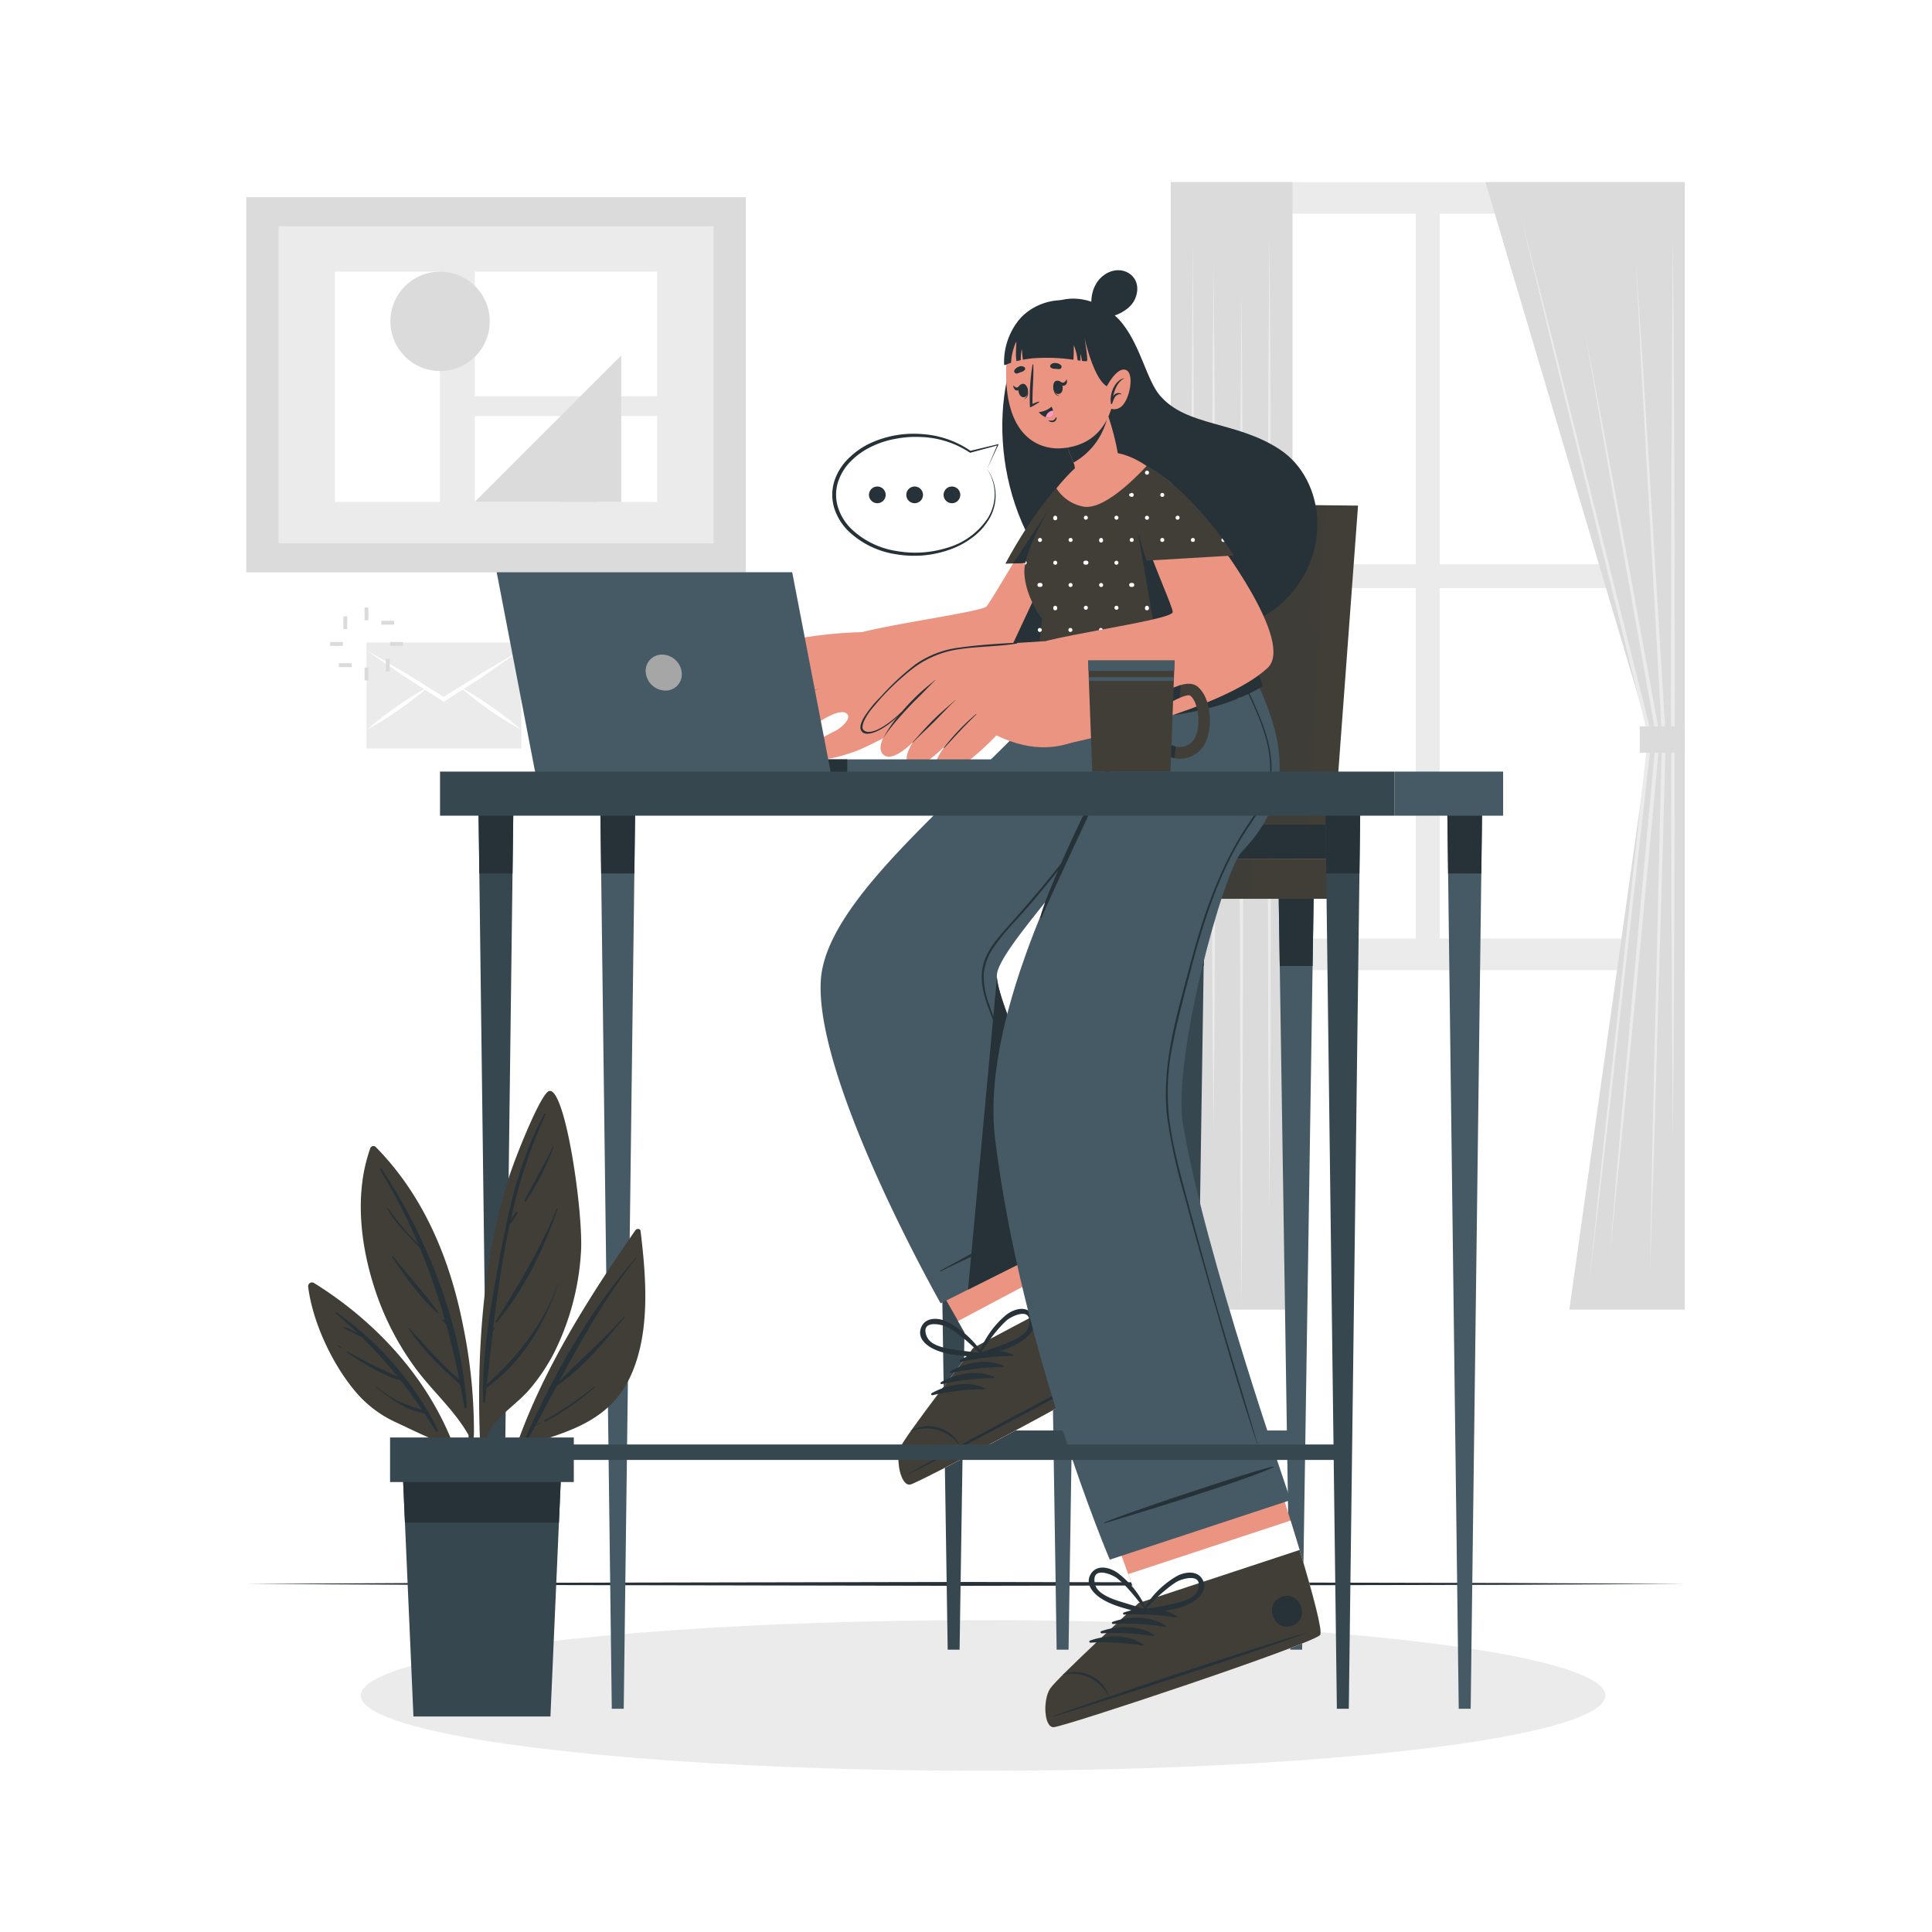 <svg class="animated" id="freepik_stories-telecommuting" xmlns="http://www.w3.org/2000/svg" viewBox="0 0 500 500" version="1.1" xmlns:xlink="http://www.w3.org/1999/xlink" xmlns:svgjs="http://svgjs.com/svgjs"><style>svg#freepik_stories-telecommuting:not(.animated) .animable {opacity: 0;}svg#freepik_stories-telecommuting.animated #freepik--Character--inject-70 {animation: 1.5s Infinite  linear floating;animation-delay: 0s;}            @keyframes floating {                0% {                    opacity: 1;                    transform: translateY(0px);                }                50% {                    transform: translateY(-10px);                }                100% {                    opacity: 1;                    transform: translateY(0px);                }            }        </style><g id="freepik--background-complete--inject-70" class="animable" style="transform-origin: 249.87px 228.77px;"><polygon points="63.99 409.91 110.49 409.67 157 409.58 250 409.41 343 409.58 389.51 409.67 436.01 409.91 389.51 410.15 343 410.24 250 410.41 157 410.24 110.49 410.15 63.99 409.91" style="fill: rgb(38, 50, 56); transform-origin: 250px 409.91px;" id="elguh597wdnes" class="animable"></polygon><rect x="63.73" y="51.02" width="129.3" height="97.1" style="fill: rgb(219, 219, 219); transform-origin: 128.38px 99.57px;" id="elv4qsp0i9msr" class="animable"></rect><rect x="72.07" y="58.54" width="112.61" height="82.06" style="fill: rgb(235, 235, 235); transform-origin: 128.375px 99.57px;" id="el1v1jj21hk9r" class="animable"></rect><rect x="86.67" y="70.31" width="27.18" height="59.6" style="fill: rgb(255, 255, 255); transform-origin: 100.26px 100.11px;" id="ely1r0qok9a9" class="animable"></rect><rect x="122.86" y="70.31" width="47.22" height="32.23" style="fill: rgb(255, 255, 255); transform-origin: 146.47px 86.425px;" id="el7k9v5ddpvvq" class="animable"></rect><rect x="122.86" y="107.67" width="22.24" height="22.24" style="fill: rgb(255, 255, 255); transform-origin: 133.98px 118.79px;" id="ela5lfb9xe76j" class="animable"></rect><rect x="154.56" y="107.67" width="15.52" height="22.24" style="fill: rgb(255, 255, 255); transform-origin: 162.32px 118.79px;" id="elmrylbybl278" class="animable"></rect><circle cx="113.89" cy="83.17" r="12.86" style="fill: rgb(219, 219, 219); transform-origin: 113.89px 83.17px;" id="eldqcmigvqf4u" class="animable"></circle><polygon points="122.86 129.91 160.77 129.91 160.77 92 122.86 129.91" style="fill: rgb(219, 219, 219); transform-origin: 141.815px 110.955px;" id="elmwatdowrl" class="animable"></polygon><rect x="302.99" y="47.13" width="133.02" height="203.96" style="fill: rgb(235, 235, 235); transform-origin: 369.5px 149.11px;" id="elrbttw2vzntj" class="animable"></rect><rect x="310.24" y="55.3" width="56.17" height="90.72" style="fill: rgb(255, 255, 255); transform-origin: 338.325px 100.66px;" id="elzxyw5m24e2" class="animable"></rect><rect x="372.59" y="55.3" width="56.17" height="90.72" style="fill: rgb(255, 255, 255); transform-origin: 400.675px 100.66px;" id="elde2i4r5bdlk" class="animable"></rect><rect x="310.24" y="152.19" width="56.17" height="90.72" style="fill: rgb(255, 255, 255); transform-origin: 338.325px 197.55px;" id="el9zao696na5g" class="animable"></rect><rect x="372.59" y="152.19" width="56.17" height="90.72" style="fill: rgb(255, 255, 255); transform-origin: 400.675px 197.55px;" id="elkp47gt9vch8" class="animable"></rect><polygon points="384.43 47.13 436.01 47.13 436.01 338.92 406.15 338.92 426.99 190.44 384.43 47.13" style="fill: rgb(219, 219, 219); transform-origin: 410.22px 193.025px;" id="eloyknqzh6ff" class="animable"></polygon><polygon points="393.37 55.01 402.01 88.81 410.5 122.65 427.48 190.32 427.5 190.41 427.49 190.5 419.46 261.27 415.44 296.65 411.27 332.02 414.95 296.6 418.8 261.19 426.5 190.39 426.51 190.56 409.86 122.81 401.54 88.93 393.37 55.01" style="fill: rgb(235, 235, 235); transform-origin: 410.435px 193.515px;" id="elmlmjlpa6h6r" class="animable"></polygon><polygon points="432.94 61 433.18 90.26 433.32 119.53 433.44 178.05 433.32 236.58 433.19 265.84 432.94 295.11 432.69 265.84 432.56 236.58 432.44 178.05 432.56 119.53 432.7 90.26 432.94 61" style="fill: rgb(235, 235, 235); transform-origin: 432.94px 178.055px;" id="elx739p2nqjyg" class="animable"></polygon><path d="M423.3,66.48l2.06,31.08,1.92,31.09,3.81,62.17v0c-.25,11.55-.64,23.1-.95,34.65l-1,34.64-1,34.65L427,329.44l.66-34.65.81-34.65.82-34.65c.28-11.55.5-23.11.85-34.65v0l-3.5-62.2L424.9,97.59Z" style="fill: rgb(235, 235, 235); transform-origin: 427.195px 197.96px;" id="elvi52c9bjgja" class="animable"></path><path d="M416.59,325l2.85-33.62,3-33.61c2.07-22.4,4.05-44.81,6.18-67.2v.13l-9.31-52.34-4.59-26.18-4.51-26.19,4.93,26.12L420,138.19l9.57,52.29v.13c-2,22.4-4.2,44.79-6.29,67.19L420,291.38Z" style="fill: rgb(235, 235, 235); transform-origin: 419.89px 205.495px;" id="el7s59qsjo1xy" class="animable"></path><rect x="424.36" y="187.99" width="11.65" height="6.8" style="fill: rgb(219, 219, 219); transform-origin: 430.185px 191.39px;" id="ely3gm1le96g" class="animable"></rect><rect x="302.99" y="47.13" width="31.51" height="291.8" style="fill: rgb(219, 219, 219); transform-origin: 318.745px 193.03px;" id="ely61emk58iy" class="animable"></rect><polygon points="328.52 61 328.77 92.55 328.86 124.1 329.02 187.2 328.86 250.3 328.77 281.85 328.52 313.4 328.28 281.85 328.19 250.3 328.03 187.2 328.19 124.1 328.28 92.55 328.52 61" style="fill: rgb(235, 235, 235); transform-origin: 328.525px 187.2px;" id="el3u8ea4cnmgd" class="animable"></polygon><polygon points="314.06 68.31 314.3 96.49 314.44 124.66 314.56 181 314.44 237.34 314.3 265.51 314.06 293.69 313.81 265.51 313.67 237.34 313.56 181 313.68 124.66 313.81 96.49 314.06 68.31" style="fill: rgb(235, 235, 235); transform-origin: 314.06px 181px;" id="elzma1cy98kk" class="animable"></polygon><polygon points="321.29 74.97 321.54 107.95 321.62 140.94 321.79 206.91 321.62 272.88 321.54 305.87 321.29 338.86 321.05 305.87 320.96 272.88 320.79 206.91 320.96 140.94 321.05 107.95 321.29 74.97" style="fill: rgb(235, 235, 235); transform-origin: 321.29px 206.915px;" id="el305ave6w78f" class="animable"></polygon><polygon points="308.68 62.66 308.92 97.19 309.01 131.71 309.18 200.76 309.01 269.81 308.92 304.33 308.68 338.86 308.43 304.33 308.35 269.81 308.18 200.76 308.35 131.71 308.44 97.19 308.68 62.66" style="fill: rgb(235, 235, 235); transform-origin: 308.68px 200.76px;" id="elepgm89d9hi" class="animable"></polygon><rect x="94.85" y="166.29" width="40.07" height="27.42" style="fill: rgb(235, 235, 235); transform-origin: 114.885px 180px;" id="eldtqte4qepsa" class="animable"></rect><path d="M94.85,168.3c3.45,1.94,6.85,4,10.23,6,1.7,1,3.36,2.07,5,3.11l5,3.13h-.54l5-3.13c1.68-1,3.34-2.1,5-3.11l5.09-3.05c1.71-1,3.41-2,5.14-3-1.61,1.15-3.26,2.25-4.88,3.37L125.12,175c-1.64,1.11-3.32,2.15-5,3.23l-5,3.21-.27.17-.27-.17-5-3.21c-1.66-1.08-3.33-2.12-5-3.23C101.37,172.78,98.08,170.59,94.85,168.3Z" style="fill: rgb(255, 255, 255); transform-origin: 114.81px 174.93px;" id="elfln38u45il" class="animable"></path><path d="M95,188.83a83,83,0,0,1,7.61-5.92,81.78,81.78,0,0,1,8.18-5.11,81.4,81.4,0,0,1-7.61,5.93A81.7,81.7,0,0,1,95,188.83Z" style="fill: rgb(255, 255, 255); transform-origin: 102.895px 183.315px;" id="elz1vuxb1t6h" class="animable"></path><path d="M134.83,188.83a82.85,82.85,0,0,1-8.18-5.1,80,80,0,0,1-7.6-5.93,81.64,81.64,0,0,1,8.17,5.11A80.37,80.37,0,0,1,134.83,188.83Z" style="fill: rgb(255, 255, 255); transform-origin: 126.94px 183.315px;" id="elkwdojer79tl" class="animable"></path><rect x="94.35" y="157.23" width="1" height="3.31" style="fill: rgb(219, 219, 219); transform-origin: 94.85px 158.885px;" id="el4er8bwxptqh" class="animable"></rect><g id="el1vtbmqk2lhs"><rect x="88.86" y="159.5" width="1" height="3.31" style="fill: rgb(219, 219, 219); transform-origin: 89.36px 161.155px; transform: rotate(-45deg);" class="animable"></rect></g><rect x="85.43" y="166.15" width="3.31" height="1" style="fill: rgb(219, 219, 219); transform-origin: 87.085px 166.65px;" id="eln44jonx2iz" class="animable"></rect><g id="ele38t0i6tmoo"><rect x="87.71" y="171.65" width="3.31" height="1" style="fill: rgb(219, 219, 219); transform-origin: 89.365px 172.15px; transform: rotate(-45deg);" class="animable"></rect></g><rect x="94.35" y="172.77" width="1" height="3.31" style="fill: rgb(219, 219, 219); transform-origin: 94.85px 174.425px;" id="eleiy3qju2cmu" class="animable"></rect><g id="el2qrpl5sucp"><rect x="99.85" y="170.49" width="1" height="3.31" style="fill: rgb(219, 219, 219); transform-origin: 100.35px 172.145px; transform: rotate(-45deg);" class="animable"></rect></g><rect x="100.97" y="166.15" width="3.31" height="1" style="fill: rgb(219, 219, 219); transform-origin: 102.625px 166.65px;" id="elc7wb8jq9abl" class="animable"></rect><g id="elfqqau7xmhr7"><rect x="98.69" y="160.66" width="3.31" height="1" style="fill: rgb(219, 219, 219); transform-origin: 100.345px 161.16px; transform: rotate(-45deg);" class="animable"></rect></g></g><g id="freepik--Shadow--inject-70" class="animable" style="transform-origin: 254.42px 438.79px;"><ellipse cx="254.42" cy="438.79" rx="161.05" ry="19.49" style="fill: rgb(235, 235, 235); transform-origin: 254.42px 438.79px;" id="elonu3oy0cem" class="animable"></ellipse></g><g id="freepik--Chair--inject-70" class="animable" style="transform-origin: 295.055px 278.505px;"><rect x="275" y="370.21" width="60.46" height="4" style="fill: rgb(69, 90, 100); transform-origin: 305.23px 372.21px;" id="eli98rk8xrip9" class="animable"></rect><polygon points="279.54 231.05 279.25 250 277.41 370.21 277.35 374.21 276.54 426.94 273.46 426.94 272.65 374.21 272.59 370.21 270.75 250 270.46 231.05 279.54 231.05" style="fill: rgb(69, 90, 100); transform-origin: 275px 328.995px;" id="ele265qtlvuam" class="animable"></polygon><polygon points="270.46 231.05 279.54 231.05 279.25 250 270.75 250 270.46 231.05" style="fill: rgb(38, 50, 56); transform-origin: 275px 240.525px;" id="ela4bmvczqrz" class="animable"></polygon><polygon points="339.99 231.05 339.7 250 336.99 426.94 333.91 426.94 333.1 374.21 333.04 370.21 331.2 250 330.91 231.05 339.99 231.05" style="fill: rgb(69, 90, 100); transform-origin: 335.45px 328.995px;" id="elkgbifvxxm9s" class="animable"></polygon><polygon points="339.99 231.05 339.7 250 331.2 250 330.91 231.05 339.99 231.05" style="fill: rgb(38, 50, 56); transform-origin: 335.45px 240.525px;" id="eloef1i5p403d" class="animable"></polygon><rect x="246.8" y="370.21" width="60.46" height="4" style="fill: rgb(55, 71, 79); transform-origin: 277.03px 372.21px;" id="elbbk10rqehpe" class="animable"></rect><polygon points="251.34 231.05 251.05 250 249.21 370.21 249.15 374.21 248.34 426.94 245.26 426.94 242.55 250 242.26 231.05 251.34 231.05" style="fill: rgb(55, 71, 79); transform-origin: 246.8px 328.995px;" id="elt6in7lv3eag" class="animable"></polygon><polygon points="242.26 231.05 251.34 231.05 251.05 250 242.55 250 242.26 231.05" style="fill: rgb(38, 50, 56); transform-origin: 246.8px 240.525px;" id="elsw8aechcnen" class="animable"></polygon><polygon points="311.8 231.05 311.51 250 309.67 370.21 309.61 374.21 308.8 426.94 305.72 426.94 304.91 374.21 304.85 370.21 303.01 250 302.72 231.05 311.8 231.05" style="fill: rgb(55, 71, 79); transform-origin: 307.26px 328.995px;" id="eliguz5a4xhwh" class="animable"></polygon><polygon points="302.72 231.05 311.8 231.05 311.51 250 303.01 250 302.72 231.05" style="fill: rgb(38, 50, 56); transform-origin: 307.26px 240.525px;" id="el0qn0ljk34p0k" class="animable"></polygon><rect x="238.65" y="222.23" width="106.06" height="10.38" style="fill: rgb(65, 62, 56); transform-origin: 291.68px 227.42px;" id="elvxpg8kt2im" class="animable"></rect><g id="el7ioe0sg9odo"><rect x="238.65" y="222.23" width="85.38" height="10.38" style="fill: rgb(38, 50, 56); opacity: 0.1; transform-origin: 281.34px 227.42px;" class="animable"></rect></g><polygon points="351.46 130.85 344.69 222.23 281.43 222.23 280.86 213.46 275.39 130.07 342.98 130.76 351.46 130.85" style="fill: rgb(65, 62, 56); transform-origin: 313.425px 176.15px;" id="el4wv3in71klo" class="animable"></polygon><g id="el3v51zua3twh"><polygon points="342.98 130.76 338.33 222.23 281.43 222.23 280.86 213.46 275.39 130.07 342.98 130.76" style="fill: rgb(38, 50, 56); opacity: 0.1; transform-origin: 309.185px 176.15px;" class="animable"></polygon></g><polygon points="345.34 213.46 344.69 222.23 281.43 222.23 280.86 213.46 345.34 213.46" style="fill: rgb(38, 50, 56); transform-origin: 313.1px 217.845px;" id="elwp78pmeqre" class="animable"></polygon></g><g id="freepik--Character--inject-70" class="animable animator-active" style="transform-origin: 262.049px 258.467px;"><path d="M268.72,81.2c-12.42,13.24-13.57,45.82,3.49,66.93,14.44,17.87,46.15,19.92,59.19,8.26,13.84-12.37,11.57-32.24-.09-40-11.26-7.49-24.18-5.87-31.14-14.05-3.34-3.92-4.91-12.47-9.58-18.47C285.38,77.19,275.08,74.41,268.72,81.2Z" style="fill: rgb(38, 50, 56); transform-origin: 300.165px 120.478px;" id="el9v2lczs8sww" class="animable"></path><path d="M283.64,131.27c-3.23,21.41-6.07,38-11.55,42.65-4.42,3.72-10.89,6.73-17.63,9.1a173.74,173.74,0,0,1-22.06,5.87c-2.3.47-4.22.82-5.58,1.08-3.37.62-11.59-21.14-9.51-24.16.48-.69,2.66-1.44,5.75-2.21,10.41-2.58,31.18-5.36,32.28-6.69s6.79-11.06,14.5-23.81c5.32-8.81,10.18-11.79,12.55-9.8C283.72,124.43,284.26,127.14,283.64,131.27Z" style="fill: rgb(235, 148, 129); transform-origin: 250.437px 156.346px;" id="elwb87kyu0kv" class="animable"></path><path d="M232.4,188.89A87.32,87.32,0,0,1,222,194.2c-2.88,1.1-11.25,4-12.77,1-1-2.08,3.68-4.38,7-6.08,1.74-.9,3.81-3,3.18-4.08-1.09-2-5.56.46-8.46,2.48-5.61,3.9-13,10.71-16.8,8-1.45-1,0-3.21,2.1-5.41-3.55,2.66-7.4,4.91-9,3.84a2,2,0,0,1-.66-2.64,2.63,2.63,0,0,1-2.93-.22c-1.32-1.18-.88-3.11.29-5.15a1.44,1.44,0,0,1-1.16-.63c-2.91-3.73,9.09-16.08,13.48-17.5,12.89-4.2,27-4.2,27-4.2C228.63,167.31,232.41,188.88,232.4,188.89Z" style="fill: rgb(235, 148, 129); transform-origin: 207.37px 180.065px;" id="eldsgz9aoadfk" class="animable"></path><path d="M212.07,178.21a21.48,21.48,0,0,0-8.49,4.09c-2.9,2.36-5.1,5.43-7.74,8a.07.07,0,1,0,.11.1c1.23-1.34,2.61-2.56,3.9-3.85s2.48-2.57,3.82-3.74a21.36,21.36,0,0,1,8.42-4.6S212.1,178.2,212.07,178.21Z" style="fill: rgb(38, 50, 56); transform-origin: 203.956px 184.315px;" id="el2gcjuxtjukz" class="animable"></path><path d="M209.17,172.83a53.49,53.49,0,0,0-9.92,4.37c-3.36,2.07-5.87,5.21-8.34,8.24q-2.24,2.72-4.33,5.54c-.06.08,0,.19.11.11q3.75-4.68,7.79-9.13a28.12,28.12,0,0,1,8.83-6.62c1.91-.92,3.9-1.68,5.87-2.45C209.22,172.88,209.2,172.82,209.17,172.83Z" style="fill: rgb(38, 50, 56); transform-origin: 197.879px 181.973px;" id="el21g5ns2tems" class="animable"></path><path d="M205.08,168.26c-3.3,1-6.18,1.79-9,3.83a48.28,48.28,0,0,0-8.43,8.55c-1.34,1.69-2.63,3.43-3.89,5.18-.05.07.07.16.13.09a111.57,111.57,0,0,1,9.41-11,22,22,0,0,1,5.42-4.19,40.35,40.35,0,0,1,6.37-2.47S205.09,168.25,205.08,168.26Z" style="fill: rgb(38, 50, 56); transform-origin: 194.419px 177.093px;" id="elstz1ee8hzs" class="animable"></path><path d="M283.64,131.27c-3.23,21.41-6.07,38-11.55,42.65-4.42,3.72-10.89,6.73-17.63,9.1l27.93-59.72C283.72,124.43,284.26,127.14,283.64,131.27Z" style="fill: rgb(38, 50, 56); transform-origin: 269.178px 153.16px;" id="elozhnp778fm8" class="animable"></path><path d="M285,127.57c0,.33,0,.68,0,1s0,.56-.06.86a101.09,101.09,0,0,1-2.63,15.85l-.88,0-.86,0-7,.23-1,0-6.94.23-.89,0-2.55.08-2,.07s7-13.42,15-21.52a12.08,12.08,0,0,1,2.52-2C281.33,120.44,284.93,121.58,285,127.57Z" style="fill: rgb(65, 62, 56); transform-origin: 272.595px 133.699px;" id="eldrrq3r0mnjr" class="animable"></path><circle cx="281.02" cy="122.32" r="0.52" style="fill: rgb(255, 255, 255); transform-origin: 281.02px 122.32px;" id="el0f6vyxyv52n" class="animable"></circle><path d="M273.62,134a.52.52,0,1,1-.51-.52A.51.51,0,0,1,273.62,134Z" style="fill: rgb(255, 255, 255); transform-origin: 273.1px 134px;" id="elc23q6ncol9d" class="animable"></path><circle cx="281.02" cy="133.98" r="0.52" style="fill: rgb(255, 255, 255); transform-origin: 281.02px 133.98px;" id="elvlw3txh31od" class="animable"></circle><circle cx="277.06" cy="128.08" r="0.52" style="fill: rgb(255, 255, 255); transform-origin: 277.06px 128.08px;" id="elx3rops6c5h" class="animable"></circle><path d="M285,127.57c0,.33,0,.68,0,1h0a.52.52,0,1,1,0-1Z" style="fill: rgb(255, 255, 255); transform-origin: 284.669px 128.07px;" id="elswajs4frvd" class="animable"></path><path d="M265.71,145.63a.48.48,0,0,1-.06.24l-.89,0a.5.5,0,0,1-.08-.27.52.52,0,0,1,1,0Z" style="fill: rgb(255, 255, 255); transform-origin: 265.195px 145.546px;" id="elj16zoz83aj8" class="animable"></path><path d="M273.62,145.6l-1,0h0a.52.52,0,0,1,1,0Z" style="fill: rgb(255, 255, 255); transform-origin: 273.12px 145.411px;" id="el3mbnrhflly4" class="animable"></path><path d="M281.44,145.34l-.86,0a.51.51,0,0,1,.44-.25A.52.52,0,0,1,281.44,145.34Z" style="fill: rgb(255, 255, 255); transform-origin: 281.01px 145.215px;" id="elixx579krdsi" class="animable"></path><circle cx="269.15" cy="139.74" r="0.52" style="fill: rgb(255, 255, 255); transform-origin: 269.15px 139.74px;" id="el6ahg76lje8d" class="animable"></circle><circle cx="277.06" cy="139.74" r="0.52" style="fill: rgb(255, 255, 255); transform-origin: 277.06px 139.74px;" id="el60fq2lv2b08" class="animable"></circle><path d="M285,127.57c0,.33,0,.68,0,1s0,.56-.06.86a101.09,101.09,0,0,1-2.63,15.85l-.88,0-.86,0-7,.23-1,0-6.94.23-.89,0-2.55.08,15.47-23.43C281.33,120.44,284.93,121.58,285,127.57Z" style="fill: rgb(38, 50, 56); transform-origin: 273.595px 133.668px;" id="elfzz0lxhmyu" class="animable"></path><path d="M235.55,384.2c2.47-.42,62.47-32.5,64-35.17.58-1-3.58-10-8.92-20.77-1.16-2.32-2.36-4.71-3.6-7.13-8-15.72-16.88-32.21-16.88-32.21l-40.2,21.35,18,31.62,3.94,6.95S234.4,371.4,233.05,374.5,233.08,384.62,235.55,384.2Z" style="fill: rgb(235, 148, 129); transform-origin: 264.777px 336.569px;" id="elpzw4ljqk6h" class="animable"></path><path d="M235.55,384.2c2.47-.42,62.47-32.5,64-35.17.7-1.24-5.59-14.28-12.52-27.9l-39.09,20.76,3.94,6.95S234.4,371.4,233.05,374.5,233.08,384.62,235.55,384.2Z" style="fill: rgb(255, 255, 255); transform-origin: 266.062px 352.674px;" id="elpuafbvgox3l" class="animable"></path><path d="M235.55,384.2c2.47-.42,62.47-32.5,64-35.17.58-1-3.58-10-8.92-20.77l-38.75,20.58S234.4,371.4,233.05,374.5,233.08,384.62,235.55,384.2Z" style="fill: rgb(65, 62, 56); transform-origin: 266.063px 356.239px;" id="elqvdw6y6rhj" class="animable"></path><path d="M235.13,381.34c9.93-5.62,50.49-27.38,60.73-32.18.08,0,.11,0,0,.06-9.71,5.79-50.45,27.21-60.67,32.29C235,381.61,234.92,381.46,235.13,381.34Z" style="fill: rgb(38, 50, 56); transform-origin: 265.469px 365.351px;" id="elhw5bnv63q44" class="animable"></path><path d="M235.75,370.28a9.15,9.15,0,0,1,7.33-.76,8.82,8.82,0,0,1,5.12,4.17c0,.06-.08.12-.12.06a10.58,10.58,0,0,0-12.26-3.34C235.74,370.44,235.67,370.33,235.75,370.28Z" style="fill: rgb(38, 50, 56); transform-origin: 241.957px 371.428px;" id="ell17yio07zdi" class="animable"></path><path d="M248.51,351.92c4-2.21,9.42-3.28,13.68-1.33.17.08.06.31-.1.32a63.57,63.57,0,0,0-13.39,1.54A.28.28,0,0,1,248.51,351.92Z" style="fill: rgb(38, 50, 56); transform-origin: 255.299px 351.018px;" id="elwy243gy118l" class="animable"></path><path d="M246.05,354.8c4-2.21,9.42-3.29,13.68-1.33.17.07.06.31-.1.31a62.93,62.93,0,0,0-13.39,1.55A.28.28,0,0,1,246.05,354.8Z" style="fill: rgb(38, 50, 56); transform-origin: 252.839px 353.896px;" id="elg42niqp5wqf" class="animable"></path><path d="M243.59,357.67c4-2.21,9.42-3.28,13.68-1.33.17.08.06.31-.1.31a63,63,0,0,0-13.39,1.55A.28.28,0,0,1,243.59,357.67Z" style="fill: rgb(38, 50, 56); transform-origin: 250.38px 356.768px;" id="eleekk0bkoi56" class="animable"></path><path d="M241.13,360.54c4-2.21,9.42-3.28,13.68-1.33.17.08.06.31-.1.32a63,63,0,0,0-13.39,1.55A.29.29,0,0,1,241.13,360.54Z" style="fill: rgb(38, 50, 56); transform-origin: 247.937px 359.637px;" id="elhtbv4s0fgxm" class="animable"></path><path d="M288.19,341c4.52-2.4,8.26,4.63,3.73,7S283.66,343.38,288.19,341Z" style="fill: rgb(38, 50, 56); transform-origin: 290.054px 344.496px;" id="el17gyyf77142" class="animable"></path><path d="M241.89,349.24c3.67,1.64,7.92,1.63,11.85,2.08a.55.55,0,0,0,.55-.71.12.12,0,0,0,.06-.18,24,24,0,0,0-9.16-8.34c-2.19-1.08-5.64-1.36-6.78,1.42S239.74,348.28,241.89,349.24Zm-2-3.24c-1.94-4.59,3.81-3.34,5.39-2.48a25.53,25.53,0,0,1,2.93,1.93c1.95,1.44,3.66,3.13,5.45,4.75-1.91-.34-3.84-.51-5.76-.78C245.63,349.1,241,348.53,239.92,346Z" style="fill: rgb(38, 50, 56); transform-origin: 246.246px 346.32px;" id="elz0kpbw2x4g" class="animable"></path><path d="M267.28,340.21c-1.72-2.46-5-1.42-6.93.12a24,24,0,0,0-7.09,10.16.12.12,0,0,0,.1.16.57.57,0,0,0,.7.58c3.73-1.31,7.88-2.25,11.09-4.66C267,345.16,268.9,342.54,267.28,340.21Zm-8,7.88c-1.82.69-3.66,1.28-5.46,2,1.39-2,2.69-4,4.28-5.84a26.25,26.25,0,0,1,2.42-2.53c1.35-1.19,6.69-3.68,5.81,1.23C265.87,345.69,261.47,347.27,259.31,348.09Z" style="fill: rgb(38, 50, 56); transform-origin: 260.573px 344.992px;" id="elmcpaqs1de6a" class="animable"></path><path d="M258,253C259,264.71,285.94,316,285.94,316l-35.41,17.75-7.09,3.56s-32.77-57.77-31-83.77c1.51-22.06,39.7-49.86,63.19-77h31.66c-10,30.77-46.64,64.74-49.2,75.11A4.63,4.63,0,0,0,258,253Z" style="fill: rgb(69, 90, 100); transform-origin: 259.83px 256.925px;" id="el8qwsdtvjhjr" class="animable"></path><path d="M243.4,328.79c7-3.73,4.91-2.75,11.91-6.4,3.43-1.79,20.63-10.8,24.1-11.94a.08.08,0,0,1,.07.14c-3,2.14-20.35,10.79-23.81,12.51-7.06,3.52-5.07,2.44-12.17,5.88A.11.11,0,1,1,243.4,328.79Z" style="fill: rgb(38, 50, 56); transform-origin: 261.415px 319.727px;" id="el6n928e6129" class="animable"></path><path d="M303.57,181.32a375.89,375.89,0,0,1-34,48.38c-3.08,3.7-6.26,7.3-9.45,10.91-2.7,3-5.43,6.43-5.95,10.61-.57,4.66,1.46,9.19,3.09,13.43,1.8,4.68,3.62,9.35,5.52,14,2.06,5,4.21,10,6.6,14.81q1.84,3.72,3.85,7.35,1,1.81,2.07,3.6c.35.6,2.83,4.69,3.19,5.29.12.19.42.42.12-.08-.68-1.12-3.45-5.76-4.09-6.9-2.52-4.5-4.77-9.13-6.9-13.83s-4.17-9.58-6.09-14.43S257.63,264.85,256,260a20.82,20.82,0,0,1-1.41-7.79,14.07,14.07,0,0,1,2.64-7.12c2.72-4,6.36-7.48,9.49-11.17q9.76-11.49,18.54-23.76a328,328,0,0,0,18.48-28.74C303.74,181.31,303.62,181.25,303.57,181.32Z" style="fill: rgb(38, 50, 56); transform-origin: 278.906px 245.606px;" id="ellzb5l97cer8" class="animable"></path><path d="M285.94,316l-35.41,17.75L258,253C259,264.71,285.94,316,285.94,316Z" style="fill: rgb(38, 50, 56); transform-origin: 268.235px 293.375px;" id="elhmja2vht99a" class="animable"></path><path d="M272.63,447c2.51,0,67.07-21.5,69-23.87.74-.9-1.84-10.48-5.29-22-.74-2.48-1.53-5-2.34-7.63-5.24-16.84-11.2-34.6-11.2-34.6l-43.23,14.26,12.4,34.2,2.71,7.51s-21,19.29-22.89,22.12S270.13,446.94,272.63,447Z" style="fill: rgb(235, 148, 129); transform-origin: 306.148px 402.95px;" id="el9lmnqu85loe" class="animable"></path><path d="M272.63,447c2.51,0,67.07-21.5,69-23.87.9-1.1-3.1-15-7.63-29.61l-42,13.86,2.71,7.51s-21,19.29-22.89,22.12S270.13,446.94,272.63,447Z" style="fill: rgb(255, 255, 255); transform-origin: 306.157px 420.26px;" id="elgh2orum42hm" class="animable"></path><path d="M272.63,447c2.51,0,67.07-21.5,69-23.87.74-.9-1.84-10.48-5.29-22l-41.66,13.74s-21,19.29-22.89,22.12S270.13,446.94,272.63,447Z" style="fill: rgb(65, 62, 56); transform-origin: 306.148px 424.065px;" id="el57cxa7yafma" class="animable"></path><path d="M272.7,444.05c10.73-3.86,54.39-18.46,65.29-21.46.09,0,.11,0,0,.06-10.55,4.07-54.32,18.31-65.25,21.58C272.53,444.3,272.47,444.14,272.7,444.05Z" style="fill: rgb(38, 50, 56); transform-origin: 305.309px 433.419px;" id="el32lubxvbf8j" class="animable"></path><path d="M275.18,433.26a9.16,9.16,0,0,1,7.35.48,8.87,8.87,0,0,1,4.35,5c0,.06-.1.1-.13,0a10.59,10.59,0,0,0-11.52-5.37C275.14,433.41,275.09,433.29,275.18,433.26Z" style="fill: rgb(38, 50, 56); transform-origin: 281.006px 435.755px;" id="el9zwlzlqw68" class="animable"></path><path d="M290.85,417.32c4.31-1.51,9.84-1.65,13.71,1,.15.1,0,.31-.15.29a63.12,63.12,0,0,0-13.46-.74A.28.28,0,0,1,290.85,417.32Z" style="fill: rgb(38, 50, 56); transform-origin: 297.629px 417.427px;" id="el75q25jf8pnv" class="animable"></path><path d="M287.94,419.73c4.31-1.5,9.84-1.64,13.71,1,.15.11,0,.32-.15.29a63.12,63.12,0,0,0-13.46-.73A.29.29,0,0,1,287.94,419.73Z" style="fill: rgb(38, 50, 56); transform-origin: 294.734px 419.842px;" id="elz5mlpstvfcn" class="animable"></path><path d="M285,422.15c4.31-1.5,9.84-1.65,13.71,1,.15.1,0,.31-.14.29a63.24,63.24,0,0,0-13.47-.73A.29.29,0,0,1,285,422.15Z" style="fill: rgb(38, 50, 56); transform-origin: 291.794px 422.259px;" id="el9qosx7uwnx" class="animable"></path><path d="M282.12,424.57c4.31-1.51,9.84-1.65,13.71,1,.15.1,0,.31-.14.29a63.21,63.21,0,0,0-13.47-.74A.28.28,0,0,1,282.12,424.57Z" style="fill: rgb(38, 50, 56); transform-origin: 288.899px 424.677px;" id="eldn5vbjiwpyl" class="animable"></path><path d="M331.81,413.22c4.87-1.6,7.37,6,2.49,7.56S326.94,414.83,331.81,413.22Z" style="fill: rgb(38, 50, 56); transform-origin: 333.056px 416.996px;" id="elr25843lk9ws" class="animable"></path><path d="M284.78,413.55c3.34,2.24,7.54,2.95,11.33,4.06.39.11.67-.27.66-.61a.13.13,0,0,0,.1-.17,24,24,0,0,0-7.63-9.77c-2-1.43-5.33-2.29-6.92.26S282.83,412.24,284.78,413.55ZM283.39,410c-1.14-4.86,4.31-2.65,5.73-1.53a26.25,26.25,0,0,1,2.56,2.39,70.32,70.32,0,0,1,4.57,5.61c-1.83-.66-3.7-1.16-5.55-1.75C288.49,414.05,284,412.71,283.39,410Z" style="fill: rgb(38, 50, 56); transform-origin: 289.318px 411.659px;" id="elvk6e8f6hjc9" class="animable"></path><path d="M311.33,409c-1.28-2.72-4.71-2.26-6.85-1.06a24,24,0,0,0-8.7,8.82.12.12,0,0,0,.07.18c-.05.33.18.75.59.68,3.9-.66,8.14-.88,11.72-2.72C310.25,413.78,312.54,411.51,311.33,409Zm-9.19,6.41c-1.91.37-3.82.65-5.72,1.09,1.71-1.72,3.33-3.5,5.2-5a24.67,24.67,0,0,1,2.82-2.08c1.53-.95,7.21-2.51,5.52,2.19C309,414.1,304.42,414.92,302.14,415.36Z" style="fill: rgb(38, 50, 56); transform-origin: 303.714px 412.309px;" id="eljwci8o7hha" class="animable"></path><path d="M287.21,403.64,334,388.22S311.52,323.49,306.17,291c-2.82-17.09,10.47-65.63,15.19-70.54,12.06-12.55,12.6-25.68,3.87-44l-39.49,0s2.42,19.38,2.08,20.15C279,216.6,253.4,261.44,257.56,295,264.34,349.79,287.21,403.64,287.21,403.64Z" style="fill: rgb(69, 90, 100); transform-origin: 295.553px 290.05px;" id="elmc3u6bg6ydb" class="animable"></path><path d="M285.82,394c9.62-3.86,40.32-13.89,43.73-14.47.08,0,.12.11.05.14-3,1.66-19.12,7.17-43.71,14.54A.11.11,0,0,1,285.82,394Z" style="fill: rgb(38, 50, 56); transform-origin: 307.69px 386.873px;" id="elbgphx3sp4c8" class="animable"></path><path d="M284.75,177.25c.64,5.07.84,13.76,3.79,13.76s1.94-10.6,1.91-13c0-2.22.74-1.95.95.66.55,7.06.66,13.31-3.12,13.2S284,180.74,284,178.23C284,176.93,284.55,175.65,284.75,177.25Z" style="fill: rgb(38, 50, 56); transform-origin: 287.842px 184.188px;" id="elbuc4b5iculi" class="animable"></path><path d="M288.36,191.35a21.63,21.63,0,0,1,.13,5.36c0,.15-.61.06-.67-.05-.39-.72-.27-4.21-.41-5.14A.48.48,0,0,1,288.36,191.35Z" style="fill: rgb(38, 50, 56); transform-origin: 288px 193.871px;" id="elchyk6x5sbgq" class="animable"></path><path d="M287.82,196.66C280.58,209.25,270,233,269.27,237.38c0,.22.2.33.29.11,1.65-4,12.68-27.91,18.93-40.78C288.62,196.46,287.94,196.44,287.82,196.66Z" style="fill: rgb(38, 50, 56); transform-origin: 278.888px 217.059px;" id="elbv0afsxdb87" class="animable"></path><path d="M307.76,252.56c3.14-12.13,6.82-24.33,13.22-35.19,1.77-3,3.91-5.79,5.58-8.84a19.91,19.91,0,0,0,2.52-9.26c.13-7-2.85-13.64-5.74-19.85-.08-.18-.35,0-.26.17,2.78,6,5.68,12.49,5.63,19.25a19.51,19.51,0,0,1-2.54,9.47c-1.48,2.67-3.32,5.12-4.9,7.72-6.44,10.54-10.29,22.4-13.44,34.28-3.35,12.67-7.34,25.7-5.75,38.93a141,141,0,0,0,4.21,19.34c1.79,6.72,3.66,13.42,5.56,20.12,4.26,15,8.53,30.1,13.49,44.92,0,.05.11,0,.09,0-3.93-13.44-8.11-26.79-11.91-40.27q-2.82-10.05-5.52-20.13c-1.79-6.7-3.73-13.39-4.9-20.23a60.06,60.06,0,0,1,.06-20.93C304.34,265.47,306.09,259,307.76,252.56Z" style="fill: rgb(38, 50, 56); transform-origin: 315.402px 276.494px;" id="ela1u3rk2gf64" class="animable"></path><path d="M326.83,177.57a49.9,49.9,0,0,1-5.75,2.9l-.94.38A67.78,67.78,0,0,1,303,185.1c-17.57,2.14-34.15-1.52-35.55-3.8l1.87-17.75.1-1,.25-2.41s-4.34-5.56-4.57-12a9.36,9.36,0,0,1,.2-2.07c.05-.3.12-.61.2-.94,1.28-5.2,5.42-12.9,8.95-18.24a39.73,39.73,0,0,1,3.83-5.09c4-4.21,8.47-5.17,12.86-4h0a18.94,18.94,0,0,1,5.62,2.7,40.26,40.26,0,0,1,10.49,11.24c3.16,4.83,6.52,11.91,9.54,19.06.11.25.21.5.31.75C322.53,164.61,326.83,177.57,326.83,177.57Z" style="fill: rgb(65, 62, 56); transform-origin: 295.964px 151.543px;" id="el6x85j0e45gs" class="animable"></path><path d="M281.54,122.32a.52.52,0,0,1-.52.52.52.52,0,1,1,.52-.52Zm7.39-.51a.52.52,0,1,0,.52.51A.51.51,0,0,0,288.93,121.81Zm7.92,0a.52.52,0,1,0,.51.51A.51.51,0,0,0,296.85,121.81Zm-23.74,11.65a.52.52,0,0,0-.52.52.52.52,0,1,0,1,0A.51.51,0,0,0,273.11,133.46Zm7.91,0a.52.52,0,0,0-.52.52.52.52,0,0,0,.52.52.53.53,0,0,0,.52-.52A.52.52,0,0,0,281,133.46Zm7.91,0a.51.51,0,0,0-.51.52.52.52,0,1,0,.51-.52Zm7.92,0a.52.52,0,0,0-.52.52.52.52,0,1,0,1,0A.51.51,0,0,0,296.85,133.46Zm7.91,0a.52.52,0,0,0-.52.52.52.52,0,0,0,.52.52.53.53,0,0,0,.52-.52A.52.52,0,0,0,304.76,133.46Zm-27.7-5.89a.52.52,0,1,0,.52.51A.51.51,0,0,0,277.06,127.57Zm7.92,0a.52.52,0,1,0,.51.51A.51.51,0,0,0,285,127.57Zm7.91,0a.52.52,0,1,0,0,1,.52.52,0,1,0,0-1Zm7.91,0a.52.52,0,1,0,.52.51A.51.51,0,0,0,300.8,127.57ZM265.47,145.2c-.08.33-.15.64-.2.94a.51.51,0,0,0,.44-.51A.5.5,0,0,0,265.47,145.2Zm7.64-.08a.52.52,0,1,0,.51.51A.51.51,0,0,0,273.11,145.12Zm7.91,0a.52.52,0,1,0,0,1,.52.52,0,1,0,0-1Zm7.91,0a.52.52,0,1,0,.52.51A.51.51,0,0,0,288.93,145.12Zm7.92,0a.52.52,0,1,0,.51.51A.51.51,0,0,0,296.85,145.12Zm7.91,0a.52.52,0,1,0,0,1,.52.52,0,1,0,0-1Zm7.91,0a.52.52,0,1,0,.52.51A.51.51,0,0,0,312.67,145.12Zm-43.52-5.9a.52.52,0,0,0-.52.52.52.52,0,0,0,.52.52.53.53,0,0,0,.52-.52A.52.52,0,0,0,269.15,139.22Zm7.91,0a.51.51,0,0,0-.51.52.52.52,0,1,0,.51-.52Zm7.92,0a.52.52,0,0,0-.52.52.52.52,0,1,0,1,0A.51.51,0,0,0,285,139.22Zm7.91,0a.52.52,0,0,0-.52.52.52.52,0,0,0,.52.52.53.53,0,0,0,.52-.52A.52.52,0,0,0,292.89,139.22Zm7.91,0a.51.51,0,0,0-.51.52.52.52,0,1,0,.51-.52Zm7.92,0a.52.52,0,0,0-.52.52.52.52,0,1,0,1,0A.51.51,0,0,0,308.72,139.22Zm-35.61,17.55a.52.52,0,0,0-.52.52.52.52,0,1,0,1,0A.51.51,0,0,0,273.11,156.77Zm7.91,0a.52.52,0,0,0-.52.52.52.52,0,0,0,.52.52.53.53,0,0,0,.52-.52A.52.52,0,0,0,281,156.77Zm7.91,0a.51.51,0,0,0-.51.52.52.52,0,1,0,.51-.52Zm7.92,0a.52.52,0,0,0-.52.52.52.52,0,1,0,1,0A.51.51,0,0,0,296.85,156.77Zm7.91,0a.52.52,0,0,0-.52.52.52.52,0,0,0,.52.52.53.53,0,0,0,.52-.52A.52.52,0,0,0,304.76,156.77Zm7.91,0a.51.51,0,0,0-.51.52.52.52,0,1,0,.51-.52Zm-43.52-5.89a.52.52,0,1,0,0,1,.52.52,0,1,0,0-1Zm7.91,0a.52.52,0,1,0,.52.51A.51.51,0,0,0,277.06,150.88Zm7.92,0a.52.52,0,1,0,.51.51A.51.51,0,0,0,285,150.88Zm7.91,0a.52.52,0,1,0,0,1,.52.52,0,1,0,0-1Zm7.91,0a.52.52,0,1,0,.52.51A.51.51,0,0,0,300.8,150.88Zm7.92,0a.52.52,0,1,0,.51.51A.51.51,0,0,0,308.72,150.88Zm8,0-.14,0a.52.52,0,1,0,.45.77C317,151.4,316.88,151.15,316.77,150.9Zm-43.66,17.53a.52.52,0,1,0,.51.51A.51.51,0,0,0,273.11,168.43Zm7.91,0a.52.52,0,1,0,0,1,.52.52,0,1,0,0-1Zm7.91,0a.52.52,0,1,0,.52.51A.51.51,0,0,0,288.93,168.43Zm7.92,0a.52.52,0,1,0,.51.51A.51.51,0,0,0,296.85,168.43Zm7.91,0a.52.52,0,1,0,0,1,.52.52,0,1,0,0-1Zm7.91,0a.52.52,0,1,0,.52.51A.51.51,0,0,0,312.67,168.43Zm7.92,0a.52.52,0,1,0,.51.51A.51.51,0,0,0,320.59,168.43Zm-51.44-5.9a.52.52,0,0,0-.52.52.52.52,0,0,0,.52.52.53.53,0,0,0,.52-.52A.52.52,0,0,0,269.15,162.53Zm7.91,0a.51.51,0,0,0-.51.52.52.52,0,1,0,.51-.52Zm7.92,0a.52.52,0,0,0-.52.52.52.52,0,1,0,1,0A.51.51,0,0,0,285,162.53Zm7.91,0a.52.52,0,0,0-.52.52.52.52,0,0,0,.52.52.53.53,0,0,0,.52-.52A.52.52,0,0,0,292.89,162.53Zm7.91,0a.51.51,0,0,0-.51.52.52.52,0,1,0,.51-.52Zm7.92,0a.52.52,0,0,0-.52.52.52.52,0,1,0,1,0A.51.51,0,0,0,308.72,162.53Zm7.91,0a.52.52,0,0,0-.52.52.52.52,0,0,0,.52.52.53.53,0,0,0,.52-.52A.52.52,0,0,0,316.63,162.53Zm-43.52,17.55a.52.52,0,0,0-.52.52.52.52,0,1,0,1,0A.51.51,0,0,0,273.11,180.08Zm7.91,0a.52.52,0,0,0-.52.52.52.52,0,0,0,.52.52.53.53,0,0,0,.52-.52A.52.52,0,0,0,281,180.08Zm7.91,0a.51.51,0,0,0-.51.52.52.52,0,1,0,.51-.52Zm7.92,0a.52.52,0,0,0-.52.52.52.52,0,1,0,1,0A.51.51,0,0,0,296.85,180.08Zm7.91,0a.52.52,0,0,0-.52.52.52.52,0,0,0,.52.52.53.53,0,0,0,.52-.52A.52.52,0,0,0,304.76,180.08Zm7.91,0a.51.51,0,0,0-.51.52.52.52,0,1,0,.51-.52Zm7.92,0a.52.52,0,0,0-.52.52.45.45,0,0,0,.07.25l.94-.38A.5.5,0,0,0,320.59,180.08Zm-51.44-5.89a.52.52,0,1,0,0,1,.52.52,0,1,0,0-1Zm7.91,0a.52.52,0,1,0,.52.51A.51.51,0,0,0,277.06,174.19Zm7.92,0a.52.52,0,1,0,.51.51A.51.51,0,0,0,285,174.19Zm7.91,0a.52.52,0,1,0,0,1,.52.52,0,1,0,0-1Zm7.91,0a.52.52,0,1,0,.52.51A.51.51,0,0,0,300.8,174.19Zm7.92,0a.52.52,0,1,0,.51.51A.51.51,0,0,0,308.72,174.19Zm7.91,0a.52.52,0,1,0,0,1,.52.52,0,1,0,0-1Zm7.91,0a.52.52,0,1,0,.52.51A.51.51,0,0,0,324.54,174.19Z" style="fill: rgb(255, 255, 255); transform-origin: 295.14px 151.521px;" id="el2rswriy5gl8" class="animable"></path><path d="M326.83,177.57c-7.2,4.27-15.64,6.54-23.86,7.53-3.82-19.52-10.32-58.09-11.85-67.2a18.94,18.94,0,0,1,5.62,2.7,40.26,40.26,0,0,1,10.49,11.24C316.23,145.61,326.83,177.57,326.83,177.57Z" style="fill: rgb(38, 50, 56); transform-origin: 308.975px 151.5px;" id="el9lc42gmllz" class="animable"></path><path d="M303.67,125.64c13.13,15,31.28,40.77,24.38,47.22-11.35,10.59-46,18.5-53.95,20-3.44.64-11.83-21.57-9.7-24.64s39-7.52,39.1-9.81c.07-1.29-5.07-12.14-9.56-25.65C288.75,117.16,299.91,121.33,303.67,125.64Z" style="fill: rgb(235, 148, 129); transform-origin: 296.812px 157.283px;" id="elcicqi92c32f" class="animable"></path><path d="M270.34,165.94s-10.62.6-17.55,1.32c-3.87.4-10.43,1.68-13.14,3.27-4,2.38-19.44,14.93-16.48,18.73,2.68,3.44,14.54-9,14.54-9s-13.08,11.52-9.08,15.06S244.14,183,244.14,183s-13.17,12.13-8.48,15.14c3.55,2.27,14.8-11.51,14.8-11.51s-11.25,10.51-7.7,13c3.92,2.75,15.1-9.31,15.1-9.31,10.08,4.82,16.86,3,21.52,1.11C280.51,191,270.34,165.94,270.34,165.94Z" style="fill: rgb(235, 148, 129); transform-origin: 251.132px 182.989px;" id="elizg0j61nf8" class="animable"></path><path d="M242,176c-1.58,1.29-3.2,2.6-4.66,4s-2.88,2.92-4.21,4.48a35.3,35.3,0,0,0-4.57,6.58c2.56-4,7.72-9.24,9.19-10.67s2.85-2.94,4.31-4.37C242.08,176,242,175.94,242,176Z" style="fill: rgb(38, 50, 56); transform-origin: 235.312px 183.517px;" id="el81w7bs7t34u" class="animable"></path><path d="M247.26,181.16c-2,1.75-4,3.4-5.83,5.24s-3.48,3.71-5.22,5.66c-.13.15,0,.17.13,0,1.81-1.87,3.63-3.47,5.47-5.32s3.6-3.78,5.49-5.56C247.33,181.18,247.29,181.13,247.26,181.16Z" style="fill: rgb(38, 50, 56); transform-origin: 241.733px 186.665px;" id="el40habg2x4j4" class="animable"></path><path d="M252.58,184.81a58.27,58.27,0,0,0-8.3,8.68c-.13.16,0,.17.18,0,2.7-2.94,4.8-5.27,8.21-8.6C252.73,184.86,252.65,184.75,252.58,184.81Z" style="fill: rgb(38, 50, 56); transform-origin: 248.459px 189.203px;" id="elcyv3bmt8yeq" class="animable"></path><path d="M263.15,166.32c-4.85.28-9.82.57-14.63,1.25a25.16,25.16,0,0,0-11.61,4.37,68.15,68.15,0,0,0-9,8.38,30.1,30.1,0,0,0-4.18,5.11c-.67,1.13-1.65,2.91-.58,4,1.3,1.37,5.68-.33,10.11-4.9.16-.16.05-.25-.12-.1-6.26,5.79-8.94,5.34-9.69,4.46-.48-.56-.12-1.62.23-2.43a15.33,15.33,0,0,1,2.15-3.26,65.09,65.09,0,0,1,9.44-9.41A25.68,25.68,0,0,1,248.3,168c4.92-.72,10-.66,14.88-1.45C263.28,166.49,263.25,166.32,263.15,166.32Z" style="fill: rgb(38, 50, 56); transform-origin: 242.958px 178.105px;" id="elqxqowbt7jln" class="animable"></path><path d="M319.3,143.76l-22.55,1.33a103.43,103.43,0,0,1-4.17-15.85c-.06-.32-.11-.64-.16-.94,0-.1,0-.19,0-.28v0c-1.27-8.3,1.32-10.6,9.35-4.16a76.86,76.86,0,0,1,10.45,10.3l.29.34c1.52,1.8,2.8,3.47,3.83,4.88.21.29.42.57.6.84C318.46,142.36,319.3,143.76,319.3,143.76Z" style="fill: rgb(65, 62, 56); transform-origin: 305.707px 132.62px;" id="eld86ee2gwgx" class="animable"></path><path d="M297.36,122.32a.52.52,0,1,1-.51-.51A.51.51,0,0,1,297.36,122.32Z" style="fill: rgb(255, 255, 255); transform-origin: 296.84px 122.33px;" id="elihjpxdx1ck" class="animable"></path><path d="M297.36,134a.52.52,0,1,1-.51-.52A.51.51,0,0,1,297.36,134Z" style="fill: rgb(255, 255, 255); transform-origin: 296.84px 134px;" id="el57yfxop8db" class="animable"></path><circle cx="304.76" cy="133.98" r="0.52" style="fill: rgb(255, 255, 255); transform-origin: 304.76px 133.98px;" id="elakkgh0z0o04" class="animable"></circle><circle cx="292.89" cy="128.08" r="0.52" style="fill: rgb(255, 255, 255); transform-origin: 292.89px 128.08px;" id="el6sntpauofrs" class="animable"></circle><circle cx="300.8" cy="128.08" r="0.52" style="fill: rgb(255, 255, 255); transform-origin: 300.8px 128.08px;" id="elhnqyp4b31dl" class="animable"></circle><circle cx="300.8" cy="139.74" r="0.52" style="fill: rgb(255, 255, 255); transform-origin: 300.8px 139.74px;" id="elvuaxisasbds" class="animable"></circle><circle cx="308.72" cy="139.74" r="0.52" style="fill: rgb(255, 255, 255); transform-origin: 308.72px 139.74px;" id="elefnoskmnuul" class="animable"></circle><path d="M316.9,140.18a.5.5,0,0,1-.27.08.52.52,0,0,1-.52-.52.5.5,0,0,1,.19-.4C316.51,139.63,316.72,139.91,316.9,140.18Z" style="fill: rgb(255, 255, 255); transform-origin: 316.505px 139.8px;" id="elwfxgh0br0fg" class="animable"></path><path d="M283.56,82c-1.25-.47-2.45-7.48,2.17-10.82s10.51.47,8,6.22C292.2,81,286.22,83,283.56,82Z" style="fill: rgb(38, 50, 56); transform-origin: 288.379px 76.095px;" id="elu2lebqhddj" class="animable"></path><path d="M296.74,120.6l-.07.08c-3.68,3.94-11.09,11.09-16.05,10.47a10.57,10.57,0,0,1-7.21-4.75,49.29,49.29,0,0,1,4.78-5.22C284,115.15,290.67,116.47,296.74,120.6Z" style="fill: rgb(235, 148, 129); transform-origin: 285.075px 124.131px;" id="elibflg829sf" class="animable"></path><path d="M289.62,119.51c-.08,1.07-4,8.56-8.73,9.08-1.55.16-2.84-8.26-2.84-8.26l-.24-.6-3.31-8.41,9.21-8.17,1.34-1.1s.76,2.36,1.67,5.31c0,.14.08.27.13.42s.11.32.15.48c.14.43.28.88.42,1.33s.2.68.3,1,.19.71.3,1.08A59.65,59.65,0,0,1,289.62,119.51Z" style="fill: rgb(235, 148, 129); transform-origin: 282.06px 115.321px;" id="el4qlb91y7i3x" class="animable"></path><path d="M286.72,107.36a18.13,18.13,0,0,1-8.91,12.37l-3.31-8.41,9.21-8.17,1.34-1.1S285.81,104.41,286.72,107.36Z" style="fill: rgb(38, 50, 56); transform-origin: 280.61px 110.89px;" id="elv7am1taw7ne" class="animable"></path><path d="M260.46,99.25c1,15.83,10.62,17,14,16.78,3.1-.2,13.62-1.29,14.24-17.13s-7.06-20.38-14.17-20.29S259.44,83.43,260.46,99.25Z" style="fill: rgb(235, 148, 129); transform-origin: 274.553px 97.33px;" id="elq851j4eu72f" class="animable"></path><path d="M263.23,96.66c.36-.1.68-.24,1-.37a1.8,1.8,0,0,0,1-.58.56.56,0,0,0-.09-.68,1.44,1.44,0,0,0-1.42-.14,2.09,2.09,0,0,0-1.18.9A.61.61,0,0,0,263.23,96.66Z" style="fill: rgb(38, 50, 56); transform-origin: 263.89px 95.721px;" id="el907ixppybk8" class="animable"></path><path d="M274.15,95.52a10.17,10.17,0,0,1-1.1-.08,1.74,1.74,0,0,1-1.09-.29.57.57,0,0,1-.1-.69,1.41,1.41,0,0,1,1.33-.5,2,2,0,0,1,1.37.54A.6.6,0,0,1,274.15,95.52Z" style="fill: rgb(38, 50, 56); transform-origin: 273.259px 94.73px;" id="elpm5u0d1vnu" class="animable"></path><path d="M272.59,99.77s.09,0,.09.08c.09,1.08.37,2.3,1.38,2.55,0,0,0,.06,0,.06C272.85,102.42,272.5,100.8,272.59,99.77Z" style="fill: rgb(38, 50, 56); transform-origin: 273.318px 101.115px;" id="el1szx7e1aw2ji" class="animable"></path><path d="M273.42,98.54c1.71-.32,2.24,3.12.65,3.42S272,98.81,273.42,98.54Z" style="fill: rgb(38, 50, 56); transform-origin: 273.799px 100.249px;" id="el0jv7zgsikb0p" class="animable"></path><path d="M274.13,98.62c.33.15.67.45,1,.43s.69-.43.91-.82c0,0,.06,0,.07,0,.11.66,0,1.38-.74,1.58s-1.18-.32-1.45-1C273.91,98.76,274,98.56,274.13,98.62Z" style="fill: rgb(38, 50, 56); transform-origin: 275.033px 99.042px;" id="el65k8aisvus" class="animable"></path><path d="M265.83,100.29s-.08.07-.07.11c.2,1.06.26,2.31-.65,2.82,0,0,0,.07,0,.06C266.28,102.92,266.19,101.27,265.83,100.29Z" style="fill: rgb(38, 50, 56); transform-origin: 265.59px 101.785px;" id="elpopiea5po1" class="animable"></path><path d="M264.7,99.33c-1.74.14-1.32,3.61.28,3.47S266.15,99.21,264.7,99.33Z" style="fill: rgb(38, 50, 56); transform-origin: 264.786px 101.066px;" id="ele7yg4w52sfc" class="animable"></path><path d="M264,99.65c-.25.21-.48.58-.8.64s-.7-.27-1-.6c0,0,0,0,0,0,.06.66.36,1.33,1,1.38s.95-.57,1-1.25C264.22,99.73,264.1,99.56,264,99.65Z" style="fill: rgb(38, 50, 56); transform-origin: 263.201px 100.349px;" id="el3xp9vwz1uxy" class="animable"></path><path d="M273.3,108c-.2.3-.39.69-.77.8a3,3,0,0,1-1.19,0,0,0,0,0,0,0,.06,1.46,1.46,0,0,0,1.46.31,1.15,1.15,0,0,0,.64-1.1C273.42,108,273.33,108,273.3,108Z" style="fill: rgb(38, 50, 56); transform-origin: 272.391px 108.624px;" id="eljzg0md13h3l" class="animable"></path><path d="M268.88,103.93a7,7,0,0,0-1.66.63c-.1-3.39.34-6.77.19-10.15a.1.1,0,0,0-.2,0,54.2,54.2,0,0,0-.67,10.92c0,.37,2.37-1.22,2.37-1.22S268.9,103.93,268.88,103.93Z" style="fill: rgb(38, 50, 56); transform-origin: 267.703px 99.848px;" id="elmzch75fooq8" class="animable"></path><path d="M287.72,100.25c-3.93.41-6.75-11.45-7.08-12.91.16.93,1,5.86.64,6.11a3.82,3.82,0,0,1-1.26-.06h0a11.78,11.78,0,0,0-.39-1.75c-.07-.27,0,.61,0,1.7l-.75-.1a14.41,14.41,0,0,0-.9-3.71c-.18-.45,0,1.67-.2,3.57a47.68,47.68,0,0,0-10.49-.37c-1,.1-1.82.23-2.56.37-.21-1.46-.26-3-.32-2.69a14.25,14.25,0,0,0-.23,2.8l-1.1.24c-.39-2,.13-5.48-.13-4.93a14.67,14.67,0,0,0-1.28,5.36c-1.37.47-1.72.8-1.81.44a17.4,17.4,0,0,1,3.74-11.4c4.24-5.29,13.83-7.81,20.32-1.49,0,0,4.94,2.32,6.32,7S290,100,287.72,100.25Z" style="fill: rgb(38, 50, 56); transform-origin: 275.299px 88.978px;" id="elr04n69liwp" class="animable"></path><path d="M286.29,100.27s2.68-5.41,5.08-4.53.92,8.37-1.54,9.74a2.69,2.69,0,0,1-3.77-.89Z" style="fill: rgb(235, 148, 129); transform-origin: 289.324px 100.776px;" id="ele2ffv805q1r" class="animable"></path><path d="M290.89,97.88a0,0,0,0,1,0,.06c-1.72,1-2.42,2.86-2.83,4.72a1.48,1.48,0,0,1,2.13-.73.06.06,0,0,1,0,.11,1.63,1.63,0,0,0-1.71.84,7.48,7.48,0,0,0-.64,1.58c-.06.18-.37.13-.34-.06v-.05C287.11,102,288.43,98.49,290.89,97.88Z" style="fill: rgb(38, 50, 56); transform-origin: 289.161px 101.226px;" id="eln40hz881p2i" class="animable"></path><path d="M268.83,106.65a4.49,4.49,0,0,0,1.81,1.33,2,2,0,0,0,1.21,0c.87-.25.87-1,.69-1.73a4.75,4.75,0,0,0-.41-1A5.78,5.78,0,0,1,268.83,106.65Z" style="fill: rgb(38, 50, 56); transform-origin: 270.732px 106.662px;" id="elyo7o6w2s1k9" class="animable"></path><path d="M270.64,108a2,2,0,0,0,1.21,0c.87-.25.87-1,.69-1.73A2.06,2.06,0,0,0,270.64,108Z" style="fill: rgb(255, 156, 189); transform-origin: 271.637px 107.182px;" id="el4ue8t218szj" class="animable"></path></g><g id="freepik--speech-bubble--inject-70" class="animable" style="transform-origin: 236.931px 128.044px;"><path d="M255.46,121.36a12.15,12.15,0,0,1,2.08,6.71c0,8.5-9.33,15.39-20.84,15.39s-20.82-6.89-20.82-15.39,9.32-15.39,20.82-15.39a25,25,0,0,1,14.37,4.26l7.18-1.82Z" style="fill: rgb(255, 255, 255); transform-origin: 237.065px 128.068px;" id="el0pdyo9sl2j7" class="animable"></path><path d="M255.46,121.36a11.87,11.87,0,0,1,.56,12.91,16.35,16.35,0,0,1-4.59,5,21.83,21.83,0,0,1-6.07,3.12,27.8,27.8,0,0,1-6.7,1.37,28.4,28.4,0,0,1-6.83-.33,22.71,22.71,0,0,1-12.22-5.94,14.62,14.62,0,0,1-3.67-5.87,11.89,11.89,0,0,1-.06-6.94,14.31,14.31,0,0,1,3.58-5.91,20.15,20.15,0,0,1,5.62-4,26.74,26.74,0,0,1,13.35-2.44,24.9,24.9,0,0,1,12.78,4.37l-.19,0,7.2-1.72.25-.06-.11.23Zm0,0,2.68-6.29.14.16-7.15,1.93-.1,0-.09-.06a24.42,24.42,0,0,0-12.55-4,27.23,27.23,0,0,0-6.63.47,23.6,23.6,0,0,0-6.3,2.05,19.1,19.1,0,0,0-5.34,3.82,13.4,13.4,0,0,0-3.31,5.54,10.92,10.92,0,0,0,.09,6.38,13.44,13.44,0,0,0,3.39,5.49A21.76,21.76,0,0,0,232,142.6a27.82,27.82,0,0,0,13.16-.84,18.86,18.86,0,0,0,10.51-7.71,12,12,0,0,0,1.76-6.34A12.36,12.36,0,0,0,255.46,121.36Z" style="fill: rgb(38, 50, 56); transform-origin: 236.931px 128.044px;" id="elk6a9k9j4dh" class="animable"></path><path d="M229.21,128.07a2.16,2.16,0,1,0-2.16,2.16A2.16,2.16,0,0,0,229.21,128.07Z" style="fill: rgb(38, 50, 56); transform-origin: 227.05px 128.07px;" id="el58892rsm6b" class="animable"></path><path d="M238.87,128.07a2.16,2.16,0,1,0-2.16,2.16A2.16,2.16,0,0,0,238.87,128.07Z" style="fill: rgb(38, 50, 56); transform-origin: 236.71px 128.07px;" id="elfra96qbia2h" class="animable"></path><path d="M248.52,128.07a2.16,2.16,0,1,0-2.16,2.16A2.16,2.16,0,0,0,248.52,128.07Z" style="fill: rgb(38, 50, 56); transform-origin: 246.36px 128.07px;" id="elshoh6ul30xp" class="animable"></path></g><g id="freepik--Device--inject-70" class="animable" style="transform-origin: 193.395px 174.065px;"><rect x="179.77" y="196.52" width="78.48" height="3.52" style="fill: rgb(69, 90, 100); transform-origin: 219.01px 198.28px;" id="elgw3pu0loras" class="animable"></rect><rect x="179.77" y="196.52" width="39.5" height="3.52" style="fill: rgb(38, 50, 56); transform-origin: 199.52px 198.28px;" id="el1866418f215" class="animable"></rect><polygon points="215.02 200.04 138.54 200.04 128.54 148.09 205.02 148.09 215.02 200.04" style="fill: rgb(69, 90, 100); transform-origin: 171.78px 174.065px;" id="el8hde8blz1tb" class="animable"></polygon><path d="M176.43,174.06a4.19,4.19,0,0,1-4.24,4.66,5.18,5.18,0,0,1-5.07-4.66,4.2,4.2,0,0,1,4.25-4.65A5.17,5.17,0,0,1,176.43,174.06Z" style="fill: rgb(166, 166, 166); transform-origin: 171.776px 174.065px;" id="el5ntpcxqaf4" class="animable"></path></g><g id="freepik--Mug--inject-70" class="animable" style="transform-origin: 297.362px 185.315px;"><path d="M312.12,191.84a7.3,7.3,0,0,1-8.12,4.38,9.47,9.47,0,0,1-2-.62l1.19-2.76a6,6,0,0,0,1.08.37,4.4,4.4,0,0,0,5.14-2.62c1.31-2.84.87-8.68-1.35-10.54-.15-.14-.72-.3-2.73.54-.37.16-.79.34-1.26.57a5.32,5.32,0,0,1-1.14.48l-.33-1.46-.42-1.44c.13-.05.33-.15.59-.28a19.26,19.26,0,0,1,2.84-1.17c1.51-.45,3.16-.57,4.38.46C313.58,180.79,313.76,188.28,312.12,191.84Z" style="fill: rgb(65, 62, 56); transform-origin: 307.557px 186.654px;" id="elwpmrry09lsk" class="animable"></path><path d="M303.17,192.84a6,6,0,0,0,1.08.37l-.25,3a9.47,9.47,0,0,1-2-.62Z" style="fill: rgb(38, 50, 56); transform-origin: 303.125px 194.525px;" id="elko36ioz90a" class="animable"></path><path d="M305.59,177.29l-.28,3.3c-.37.16-.79.34-1.26.57a5.32,5.32,0,0,1-1.14.48l-.33-1.46-.42-1.44c.13-.05.33-.15.59-.28A19.26,19.26,0,0,1,305.59,177.29Z" style="fill: rgb(38, 50, 56); transform-origin: 303.875px 179.465px;" id="elubns1ousbl" class="animable"></path><polygon points="303.98 170.94 303.88 173.61 303.82 175.24 303.79 176.22 302.92 199.69 282.67 199.69 281.8 176.22 281.77 175.24 281.71 173.61 281.61 170.94 303.98 170.94" style="fill: rgb(65, 62, 56); transform-origin: 292.795px 185.315px;" id="elpbfh9bi4wy" class="animable"></polygon><polygon points="303.98 170.94 303.88 173.61 281.71 173.61 281.61 170.94 303.98 170.94" style="fill: rgb(69, 90, 100); transform-origin: 292.795px 172.275px;" id="el7vm0tvpbhrq" class="animable"></polygon><polygon points="303.82 175.24 303.79 176.22 281.8 176.22 281.77 175.24 303.82 175.24" style="fill: rgb(69, 90, 100); transform-origin: 292.795px 175.73px;" id="el22rfzfs64rm" class="animable"></polygon></g><g id="freepik--Desk--inject-70" class="animable" style="transform-origin: 251.445px 320.96px;"><polygon points="164.42 206.34 164.17 226.05 161.42 442.23 158.33 442.23 155.58 226.05 155.33 206.34 164.42 206.34" style="fill: rgb(69, 90, 100); transform-origin: 159.875px 324.285px;" id="ellggsvf2uy2" class="animable"></polygon><polygon points="155.33 206.34 164.42 206.34 164.17 226.05 155.58 226.05 155.33 206.34" style="fill: rgb(38, 50, 56); transform-origin: 159.875px 216.195px;" id="ela1o8140ydgg" class="animable"></polygon><polygon points="383.61 206.34 383.36 226.05 380.61 442.23 377.52 442.23 374.77 226.05 374.52 206.34 383.61 206.34" style="fill: rgb(69, 90, 100); transform-origin: 379.065px 324.285px;" id="elwszbbdmog2r" class="animable"></polygon><polygon points="383.61 206.34 383.36 226.05 374.77 226.05 374.52 206.34 383.61 206.34" style="fill: rgb(38, 50, 56); transform-origin: 379.065px 216.195px;" id="elh49u6xkv24l" class="animable"></polygon><polygon points="132.89 206.34 132.64 226.05 129.89 442.23 126.8 442.23 124.05 226.05 123.8 206.34 132.89 206.34" style="fill: rgb(55, 71, 79); transform-origin: 128.345px 324.285px;" id="el93ro9rxxgxj" class="animable"></polygon><polygon points="123.8 206.34 132.89 206.34 132.64 226.05 124.05 226.05 123.8 206.34" style="fill: rgb(38, 50, 56); transform-origin: 128.345px 216.195px;" id="ela9a6ha9xaxf" class="animable"></polygon><polygon points="352.07 206.34 351.82 226.05 349.07 442.23 345.98 442.23 343.23 226.05 342.98 206.34 352.07 206.34" style="fill: rgb(55, 71, 79); transform-origin: 347.525px 324.285px;" id="elzpoahz2wsbm" class="animable"></polygon><polygon points="342.98 206.34 352.07 206.34 351.82 226.05 343.23 226.05 342.98 206.34" style="fill: rgb(38, 50, 56); transform-origin: 347.525px 216.195px;" id="elcjt1lpyxja8" class="animable"></polygon><rect x="128.35" y="373.83" width="216.91" height="4" style="fill: rgb(55, 71, 79); transform-origin: 236.805px 375.83px;" id="eldbg7tlf3d5m" class="animable"></rect><rect x="360.91" y="199.69" width="28.1" height="11.41" style="fill: rgb(69, 90, 100); transform-origin: 374.96px 205.395px;" id="el1xjvoa2cbmr" class="animable"></rect><rect x="113.88" y="199.69" width="247.03" height="11.41" style="fill: rgb(55, 71, 79); transform-origin: 237.395px 205.395px;" id="elfk75b0wxh9f" class="animable"></rect></g><g id="freepik--Plant--inject-70" class="animable" style="transform-origin: 123.375px 363.283px;"><path d="M164.46,318.36c-16.09,23.18-32.8,50-36.23,78.6,0,.43.66.55.74.12a169.57,169.57,0,0,1,6.75-23c10.93-3.35,21.67-6.15,27.14-17.25,5.57-11.41,4.4-26,2.92-38.25C165.68,317.92,164.79,317.92,164.46,318.36Z" style="fill: rgb(65, 62, 56); transform-origin: 147.618px 357.701px;" id="elmzy3zgeoosb" class="animable"></path><path d="M135.36,373.55c7.41-16.95,16.95-34,29.14-48,.08-.09.21,0,.14.14-8,9.95-14,20.77-19.9,31.78,5.51-5.68,11.55-10.77,16.77-16.78.1-.11.26,0,.17.17-5.18,6.3-10.83,13.15-17.6,17.83q-2.7,5.07-5.45,10.15c.45-.25.92-.48,1.39-.72.08,0,.15.08.07.12-.52.27-1,.55-1.56.78-.87,1.6-1.74,3.21-2.63,4.81C135.7,374.21,135.2,373.91,135.36,373.55Z" style="fill: rgb(38, 50, 56); transform-origin: 149.994px 349.76px;" id="el5qjlahcq3pf" class="animable"></path><path d="M140.92,367.61a97.93,97.93,0,0,0,12.8-8.68c.11-.09.27.07.16.16a68,68,0,0,1-12.77,8.84C140.9,368,140.71,367.73,140.92,367.61Z" style="fill: rgb(38, 50, 56); transform-origin: 147.373px 363.422px;" id="elg519b627kyq" class="animable"></path><path d="M126.19,399.63c0,.35.63.32.61,0-.18-9.38-.53-18.79-.67-28.21,2.26-4.91,7.34-7.74,10.81-11.73a49.63,49.63,0,0,0,6.41-9.5,67,67,0,0,0,7-26.07c.7-10.05-4.06-43-8.26-41.75-2.17.66-8.79,17.25-10.51,22.72a156.22,156.22,0,0,0-5.87,27.65C122.93,354.85,123.87,377.49,126.19,399.63Z" style="fill: rgb(65, 62, 56); transform-origin: 137.21px 341.108px;" id="elwbhqgkb1pi" class="animable"></path><path d="M125,359.21l0,0c.17-11.87,2.5-23.92,4.66-35.49,2.34-12.47,5.15-24.23,11.21-35.46.11-.21.42,0,.32.18a130.8,130.8,0,0,0-9,27.22c.41-.68.91-1.32,1.34-2,.16-.25.58,0,.42.23a17.46,17.46,0,0,1-1.91,2.87.18.18,0,0,1-.09,0c-1.93,8.92-3.25,18-4.33,27.1.09-.12.19-.25.29-.36s.18,0,.14.1c-.16.31-.34.61-.51.91-.55,4.61-1,9.2-1.55,13.76,8-7.22,14.7-15.64,18.34-25.89,0-.05.09,0,.08,0-3.55,10.63-9.36,20.15-18.52,26.8-.14,1.23-.27,2.46-.41,3.68,0,.25-.44.2-.44,0,0-1.08,0-2.16,0-3.25A.25.25,0,0,1,125,359.21Z" style="fill: rgb(38, 50, 56); transform-origin: 134.664px 325.601px;" id="elwt5ufqnlz9c" class="animable"></path><path d="M128.3,341.92c6-9.49,11.54-18.71,15.81-29.13,0-.12.24,0,.2.08-3.55,10.34-8.64,20.85-15.69,29.28C128.48,342.32,128.18,342.11,128.3,341.92Z" style="fill: rgb(38, 50, 56); transform-origin: 136.293px 327.476px;" id="el9l6wu0iajw9" class="animable"></path><path d="M135.7,310.73c2.45-4.65,5.05-9.18,7.34-13.92.07-.13.25,0,.2.11a70.72,70.72,0,0,1-7.14,14A.23.23,0,0,1,135.7,310.73Z" style="fill: rgb(38, 50, 56); transform-origin: 139.473px 303.877px;" id="eluso2v6im2u" class="animable"></path><path d="M134.74,312.75c.06,0,.06.07,0,.08S134.69,312.75,134.74,312.75Z" style="fill: rgb(38, 50, 56); transform-origin: 134.742px 312.79px;" id="elbbik8l94yf4" class="animable"></path><path d="M121.25,371.38a95.12,95.12,0,0,1-1.66,18.53c.12.66.23,1.32.35,2,1.76-6.78,2.73-20.17,2.72-21.31v0a136.43,136.43,0,0,0-2.88-27.82c-3.4-17.14-10.22-33.49-22.6-46a.86.86,0,0,0-1.32.31c-4.49,12.46-2.37,27.12,2.11,39.29A72.21,72.21,0,0,0,108,354.73C112.32,360.4,117.72,365.15,121.25,371.38Z" style="fill: rgb(65, 62, 56); transform-origin: 108.015px 344.25px;" id="ela0yadialaem" class="animable"></path><path d="M98.77,302.45c11.91,18.14,20.47,39.82,22.07,61.61,0,.39-.62.51-.69.11-.33-1.95-.68-3.88-1.05-5.81h0c-4.84-4.37-9.81-9-13.35-14.53-.06-.09.08-.21.16-.13,4.23,4.57,8.19,9.25,12.94,13.29q-1.42-7.2-3.34-14.16l-.93-1c-.2-.23.12-.58.33-.35l.28.29A167,167,0,0,0,108.68,323c-3-3.37-6.33-6.26-8.56-10.37a.09.09,0,0,1,.15-.09c1.76,2.33,3.48,4.68,5.46,6.83.8.86,1.66,1.66,2.48,2.5a144.9,144.9,0,0,0-9.88-19.16A.26.26,0,0,1,98.77,302.45Z" style="fill: rgb(38, 50, 56); transform-origin: 109.577px 333.389px;" id="el6wcogbiz5i2" class="animable"></path><path d="M101.73,325.17c3.82,4.85,8.15,9.45,11.72,14.47.1.14-.11.3-.24.19-4.51-4-8.39-9.52-11.73-14.51C101.38,325.17,101.61,325,101.73,325.17Z" style="fill: rgb(38, 50, 56); transform-origin: 107.466px 332.483px;" id="el0krw98ix4w2d" class="animable"></path><path d="M114,340.77l.17.15c.11.11-.06.28-.17.18l-.16-.16C113.72,340.84,113.88,340.66,114,340.77Z" style="fill: rgb(38, 50, 56); transform-origin: 114.002px 340.933px;" id="el48y174z9cyj" class="animable"></path><path d="M79.75,333c1.19,9.47,6.52,20.68,12.83,27.83a30.1,30.1,0,0,0,10,7.32c4.28,2,8.77,4.24,13.18,5.82a85.74,85.74,0,0,1,5.08,16.22c.12-.48.25-1,.38-1.46-3.5-24-19.67-44.1-40-56.72A1,1,0,0,0,79.75,333Z" style="fill: rgb(65, 62, 56); transform-origin: 100.482px 361.04px;" id="elma3mygmzqr" class="animable"></path><path d="M86.84,339.88c-.14-.12,0-.38.2-.27,10.78,7.51,20.62,18.64,26.28,30.54.16.32-.29.63-.49.3-1-1.59-2-3.14-3-4.67h0c-4.57-.73-9-3.8-12.43-6.74-.09-.08,0-.22.13-.14a27.87,27.87,0,0,0,5.87,3.87,61,61,0,0,0,5.85,2.12c-1.77-2.62-3.6-5.13-5.5-7.57-4.94-1.52-9.69-4.39-13.89-7.28-.13-.09,0-.31.13-.23a136.85,136.85,0,0,0,12.89,6.42,114,114,0,0,0-9.27-10.19c-1.57-.77-3.16-1.55-4.68-2.38a.13.13,0,0,1,.09-.23,16.44,16.44,0,0,1,3.59,1.63C90.78,343.31,88.88,341.57,86.84,339.88Z" style="fill: rgb(38, 50, 56); transform-origin: 100.069px 355.087px;" id="el2icm6jbt6tf" class="animable"></path><path d="M87.51,348.17a5.94,5.94,0,0,1,.78.53c.07.06,0,.16-.09.12a4.59,4.59,0,0,1-.82-.43A.13.13,0,0,1,87.51,348.17Z" style="fill: rgb(38, 50, 56); transform-origin: 87.827px 348.496px;" id="el7rshiu9sb1q" class="animable"></path><polygon points="145.45 375.77 144.65 394.06 142.45 444.23 107 444.23 104.8 394.06 104 375.77 145.45 375.77" style="fill: rgb(55, 71, 79); transform-origin: 124.725px 410px;" id="elocwchvl7ap" class="animable"></polygon><polygon points="145.45 375.77 144.65 394.06 104.8 394.06 104 375.77 145.45 375.77" style="fill: rgb(38, 50, 56); transform-origin: 124.725px 384.915px;" id="el9bqvc784rmi" class="animable"></polygon><rect x="100.95" y="372.02" width="47.55" height="11.53" style="fill: rgb(55, 71, 79); transform-origin: 124.725px 377.785px;" id="elbi7c02zt1er" class="animable"></rect></g><defs>     <filter id="active" height="200%">         <feMorphology in="SourceAlpha" result="DILATED" operator="dilate" radius="2"></feMorphology>                <feFlood flood-color="#32DFEC" flood-opacity="1" result="PINK"></feFlood>        <feComposite in="PINK" in2="DILATED" operator="in" result="OUTLINE"></feComposite>        <feMerge>            <feMergeNode in="OUTLINE"></feMergeNode>            <feMergeNode in="SourceGraphic"></feMergeNode>        </feMerge>    </filter>    <filter id="hover" height="200%">        <feMorphology in="SourceAlpha" result="DILATED" operator="dilate" radius="2"></feMorphology>                <feFlood flood-color="#ff0000" flood-opacity="0.5" result="PINK"></feFlood>        <feComposite in="PINK" in2="DILATED" operator="in" result="OUTLINE"></feComposite>        <feMerge>            <feMergeNode in="OUTLINE"></feMergeNode>            <feMergeNode in="SourceGraphic"></feMergeNode>        </feMerge>            <feColorMatrix type="matrix" values="0   0   0   0   0                0   1   0   0   0                0   0   0   0   0                0   0   0   1   0 "></feColorMatrix>    </filter></defs></svg>